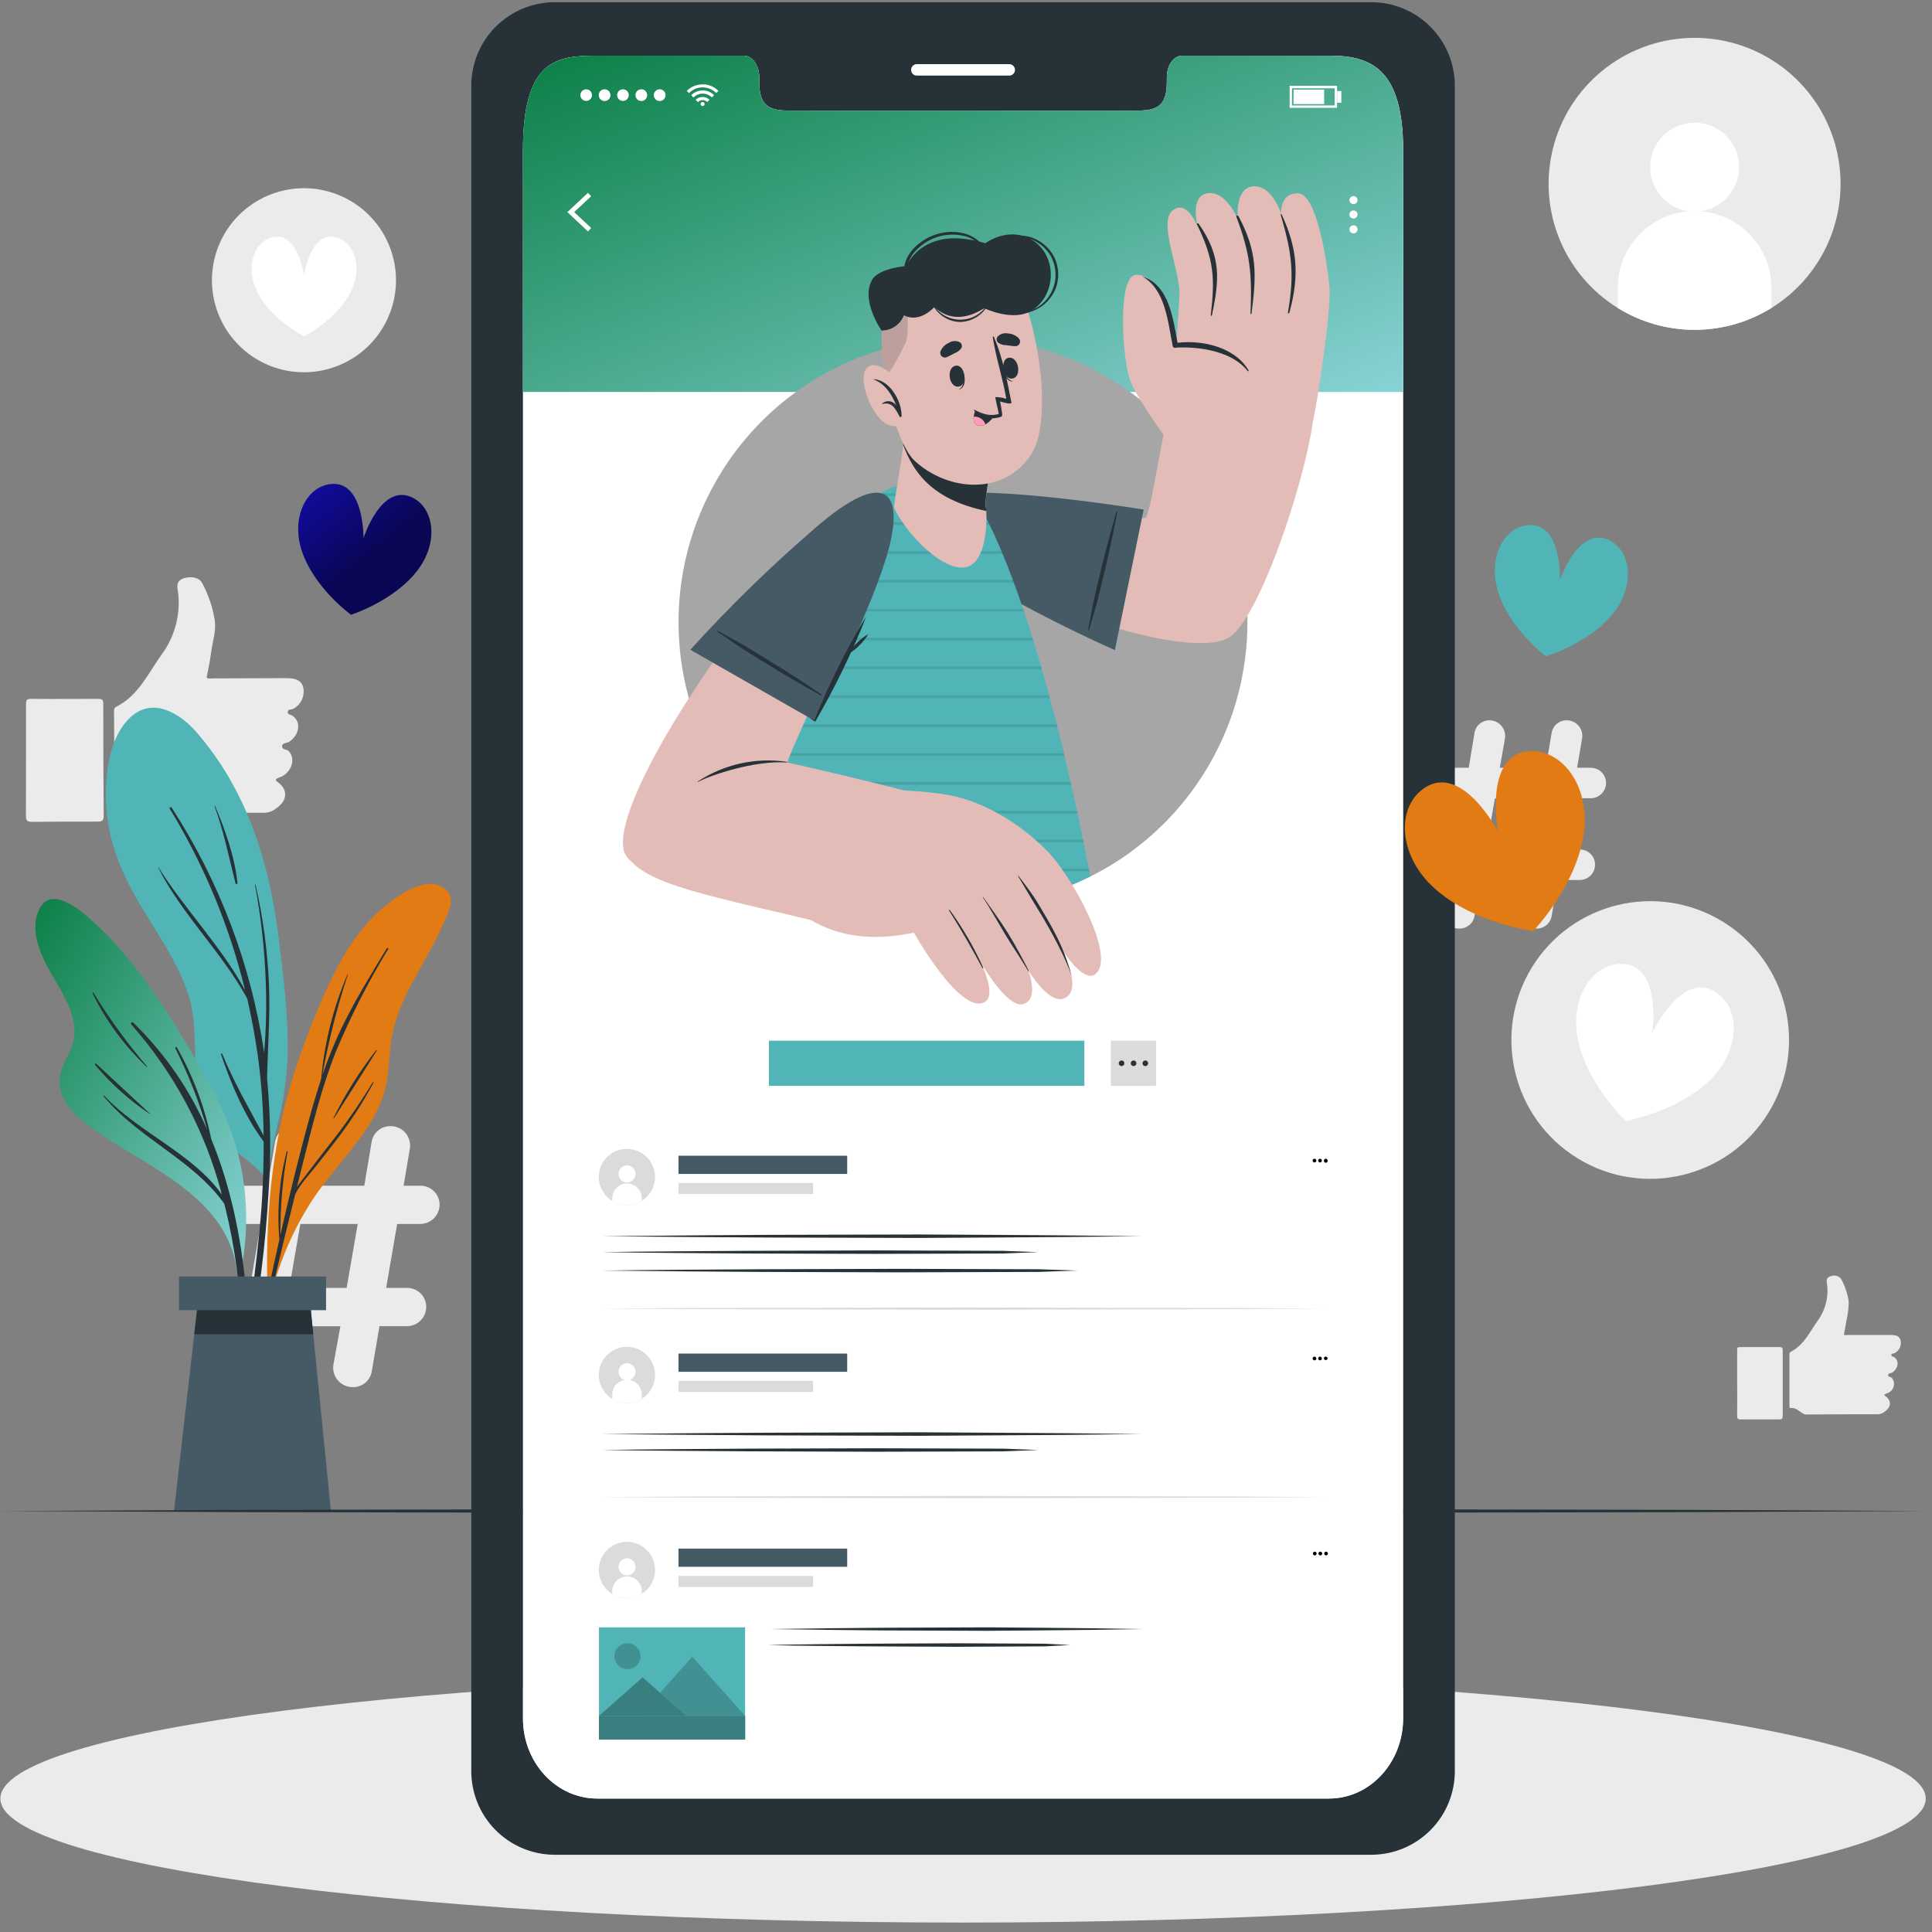 <svg width="193" height="193" viewBox="0 0 193 193" fill="none" xmlns="http://www.w3.org/2000/svg">
    <rect x="0" y="0" width="193" height="193" fill="#808080" stroke="none"/>
    <path d="M161.615 30.769C163.919 32.194 166.575 32.948 169.284 32.948C171.993 32.948 174.649 32.194 176.953 30.769C179.652 29.101 181.733 26.598 182.881 23.64C184.028 20.681 184.18 17.43 183.313 14.378C182.446 11.326 180.607 8.64 178.075 6.727C175.543 4.815 172.457 3.78 169.284 3.78C166.111 3.78 163.025 4.815 160.493 6.727C157.961 8.64 156.122 11.326 155.255 14.378C154.388 17.43 154.54 20.681 155.687 23.64C156.835 26.598 158.916 29.101 161.615 30.769Z" fill="#EBEBEB"/>
    <path d="M164.845 16.695C164.845 17.573 165.105 18.432 165.593 19.163C166.081 19.893 166.775 20.462 167.587 20.799C168.398 21.135 169.291 21.223 170.153 21.051C171.014 20.88 171.806 20.457 172.427 19.836C173.048 19.215 173.471 18.423 173.643 17.562C173.814 16.7 173.726 15.807 173.39 14.995C173.054 14.184 172.484 13.49 171.754 13.002C171.024 12.514 170.165 12.253 169.286 12.253C168.703 12.253 168.125 12.367 167.586 12.59C167.047 12.813 166.557 13.14 166.144 13.553C165.732 13.965 165.404 14.455 165.181 14.995C164.958 15.534 164.844 16.112 164.845 16.695Z" fill="white"/>
    <path d="M161.615 28.939V30.769C163.919 32.194 166.575 32.948 169.284 32.948C171.993 32.948 174.649 32.194 176.953 30.769V28.944C176.978 27.921 176.799 26.903 176.424 25.95C176.05 24.998 175.49 24.13 174.775 23.397C174.06 22.665 173.206 22.083 172.263 21.685C171.32 21.288 170.307 21.083 169.284 21.083C168.261 21.083 167.248 21.288 166.305 21.685C165.362 22.083 164.508 22.665 163.793 23.397C163.078 24.13 162.518 24.998 162.144 25.95C161.77 26.903 161.59 27.921 161.615 28.944V28.939Z" fill="white"/>
    <path d="M38.906 31.393C40.782 26.675 38.479 21.33 33.762 19.454C29.045 17.577 23.7 19.881 21.823 24.598C19.947 29.315 22.25 34.66 26.967 36.537C31.685 38.413 37.03 36.11 38.906 31.393Z" fill="#EBEBEB"/>
    <path d="M35.052 29.136C33.648 31.944 30.371 33.601 30.371 33.601C30.371 33.601 27.067 31.939 25.691 29.136C24.535 26.796 25.265 24.277 27.095 23.725C29.711 22.934 30.371 27.493 30.371 27.493C30.371 27.493 31.041 22.934 33.648 23.725C35.478 24.277 36.208 26.824 35.052 29.136Z" fill="white"/>
    <path d="M176.677 111.137C180.678 104.606 178.626 96.068 172.095 92.068C165.564 88.067 157.026 90.118 153.025 96.649C149.025 103.181 151.076 111.718 157.607 115.719C164.138 119.72 172.676 117.669 176.677 111.137Z" fill="#EBEBEB"/>
    <path d="M171.126 107.58C167.896 111.02 162.401 111.984 162.401 111.984C162.401 111.984 158.353 108.146 157.567 103.498C156.916 99.618 159.074 96.29 161.947 96.286C166.076 96.286 165.06 103.157 165.06 103.157C165.06 103.157 168.013 96.866 171.453 99.15C173.85 100.742 173.812 104.706 171.126 107.58Z" fill="white"/>
    <path fill-rule="evenodd" clip-rule="evenodd" d="M13.531 80.976C12.951 80.616 12.45 80.091 11.659 80.171C11.364 80.199 11.43 79.956 11.425 79.792C11.425 76.89 11.414 73.991 11.392 71.096C11.392 70.88 11.392 70.707 11.631 70.595C13.845 69.467 14.795 67.267 16.147 65.385C16.84 64.45 17.337 63.385 17.61 62.254C17.882 61.123 17.925 59.948 17.734 58.8C17.636 58.145 17.94 57.864 18.53 57.719C19.236 57.555 19.934 57.747 20.187 58.234C20.828 59.416 21.26 60.7 21.464 62.03C21.595 63.13 21.202 64.201 21.071 65.306C20.973 66.106 20.79 66.893 20.641 67.698C20.837 67.838 21.062 67.768 21.268 67.768L28.621 67.744C29.65 67.744 30.161 68.039 30.306 68.723C30.38 69.136 30.32 69.563 30.135 69.94C29.95 70.317 29.649 70.626 29.276 70.82C29.093 70.908 28.761 70.82 28.742 71.114C28.724 71.409 29.061 71.376 29.21 71.493C30.1 72.097 29.941 73.366 28.916 74.082C28.672 74.26 28.19 74.18 28.181 74.55C28.171 74.919 28.649 74.835 28.827 75.018C29.547 75.725 29.196 77.044 28.125 77.583C27.979 77.628 27.836 77.685 27.699 77.751C27.577 77.831 27.455 77.924 27.699 78.093C28.761 78.846 28.742 79.9 27.699 80.672L27.38 80.906C26.994 81.138 26.542 81.238 26.093 81.191L14.565 81.233C14.385 81.263 14.2 81.255 14.022 81.21C13.844 81.166 13.677 81.087 13.531 80.976Z" fill="#EBEBEB"/>
    <path fill-rule="evenodd" clip-rule="evenodd" d="M2.598 75.898C2.598 74.058 2.598 72.214 2.598 70.37C2.598 69.996 2.63 69.813 3.066 69.813C5.317 69.837 7.559 69.813 9.805 69.813C10.273 69.813 10.316 69.958 10.316 70.352C10.316 74.058 10.33 77.767 10.358 81.477C10.358 81.945 10.231 82.081 9.759 82.076C7.578 82.076 5.396 82.076 3.206 82.099C2.663 82.099 2.588 81.921 2.593 81.444C2.598 79.586 2.598 77.742 2.598 75.898Z" fill="#EBEBEB"/>
    <path fill-rule="evenodd" clip-rule="evenodd" d="M179.986 141.124C179.649 140.914 179.354 140.605 178.9 140.656C178.727 140.656 178.764 140.53 178.759 140.436C178.759 138.733 178.759 137.029 178.759 135.325C178.749 135.268 178.757 135.208 178.782 135.155C178.808 135.102 178.849 135.059 178.9 135.03C180.201 134.37 180.772 133.079 181.554 131.974C181.961 131.424 182.254 130.799 182.415 130.134C182.575 129.469 182.601 128.778 182.49 128.103C182.434 127.719 182.611 127.551 182.958 127.471C183.131 127.41 183.319 127.406 183.494 127.46C183.67 127.514 183.823 127.623 183.931 127.771C184.307 128.467 184.561 129.222 184.68 130.004C184.678 130.648 184.601 131.291 184.451 131.918C184.39 132.386 184.282 132.854 184.198 133.322C184.31 133.402 184.446 133.359 184.568 133.359H188.883C189.492 133.359 189.787 133.528 189.871 133.93C189.919 134.178 189.884 134.435 189.772 134.661C189.659 134.887 189.475 135.069 189.248 135.18C189.141 135.236 188.949 135.18 188.935 135.353C188.921 135.526 189.122 135.508 189.225 135.578C189.744 135.934 189.651 136.668 189.052 137.099C188.907 137.202 188.626 137.155 188.616 137.366C188.607 137.576 188.879 137.534 188.996 137.651C189.089 137.771 189.154 137.911 189.184 138.059C189.214 138.208 189.208 138.362 189.168 138.508C189.128 138.655 189.055 138.79 188.953 138.903C188.852 139.016 188.725 139.103 188.584 139.158C188.498 139.186 188.413 139.219 188.331 139.257C188.261 139.308 188.191 139.36 188.331 139.458C188.953 139.903 188.944 140.52 188.331 140.974L188.144 141.11C187.918 141.249 187.653 141.308 187.39 141.279C185.131 141.279 182.874 141.286 180.618 141.302C180.506 141.319 180.392 141.312 180.283 141.281C180.174 141.25 180.073 141.197 179.986 141.124Z" fill="#EBEBEB"/>
    <path fill-rule="evenodd" clip-rule="evenodd" d="M173.536 138.143C173.536 137.062 173.536 135.976 173.536 134.895C173.536 134.675 173.536 134.567 173.826 134.572C175.146 134.572 176.466 134.572 177.786 134.572C178.043 134.572 178.086 134.656 178.086 134.885C178.086 137.069 178.086 139.254 178.086 141.438C178.086 141.719 178.011 141.794 177.735 141.794C176.452 141.794 175.174 141.794 173.892 141.794C173.574 141.794 173.531 141.686 173.531 141.41C173.555 140.31 173.541 139.224 173.536 138.143Z" fill="#EBEBEB"/>
    <path d="M24.305 132.48H22.616C22.363 132.485 22.112 132.439 21.878 132.344C21.644 132.25 21.431 132.109 21.252 131.93C21.074 131.751 20.934 131.538 20.84 131.303C20.746 131.069 20.7 130.818 20.706 130.565C20.709 130.06 20.911 129.575 21.268 129.218C21.626 128.86 22.11 128.658 22.616 128.656H24.956L26.056 122.267H23.936C23.429 122.267 22.944 122.066 22.585 121.708C22.227 121.349 22.026 120.864 22.026 120.357C22.026 119.851 22.227 119.365 22.585 119.007C22.944 118.649 23.429 118.448 23.936 118.448H26.744L27.474 114.076C27.546 113.626 27.779 113.217 28.131 112.927C28.482 112.636 28.928 112.484 29.384 112.499C29.662 112.503 29.937 112.567 30.189 112.686C30.441 112.805 30.665 112.976 30.845 113.188C31.026 113.4 31.16 113.648 31.237 113.916C31.314 114.184 31.333 114.465 31.293 114.741L30.638 118.448H36.39L37.125 114.076C37.197 113.619 37.436 113.205 37.796 112.914C38.155 112.622 38.61 112.475 39.072 112.499C39.349 112.505 39.621 112.57 39.87 112.69C40.12 112.81 40.341 112.982 40.518 113.194C40.695 113.406 40.825 113.654 40.899 113.921C40.972 114.188 40.988 114.467 40.944 114.741L40.317 118.448H42.016C42.521 118.451 43.003 118.654 43.359 119.012C43.715 119.369 43.915 119.853 43.916 120.357C43.909 120.86 43.707 121.34 43.352 121.696C42.998 122.053 42.519 122.257 42.016 122.267H39.676L38.576 128.656H40.663C40.915 128.653 41.165 128.701 41.398 128.796C41.631 128.891 41.843 129.031 42.021 129.209C42.199 129.387 42.34 129.598 42.436 129.831C42.531 130.064 42.58 130.314 42.578 130.565C42.575 131.072 42.373 131.558 42.014 131.916C41.656 132.275 41.17 132.477 40.663 132.48H37.911L37.139 136.991C37.068 137.442 36.834 137.851 36.482 138.141C36.131 138.431 35.685 138.584 35.23 138.569C34.95 138.57 34.674 138.51 34.42 138.395C34.165 138.279 33.939 138.11 33.756 137.899C33.573 137.688 33.437 137.44 33.359 137.172C33.281 136.904 33.261 136.622 33.301 136.346L34.003 132.489H28.232L27.465 137.001C27.381 137.449 27.141 137.853 26.787 138.141C26.433 138.428 25.988 138.58 25.532 138.569C25.253 138.574 24.977 138.516 24.724 138.401C24.47 138.286 24.246 138.116 24.066 137.903C23.887 137.69 23.757 137.44 23.687 137.17C23.617 136.901 23.607 136.619 23.66 136.346L24.305 132.48ZM34.63 128.656L35.735 122.267H30.002L28.897 128.656H34.63Z" fill="#EBEBEB"/>
    <path d="M144.789 87.884H143.441C143.241 87.886 143.042 87.847 142.856 87.771C142.671 87.694 142.503 87.582 142.361 87.44C142.219 87.298 142.107 87.129 142.032 86.944C141.956 86.758 141.918 86.559 141.92 86.359C141.922 85.956 142.083 85.57 142.368 85.286C142.653 85.001 143.038 84.84 143.441 84.838H145.313L146.193 79.745H144.489C144.1 79.724 143.734 79.554 143.466 79.27C143.197 78.987 143.048 78.612 143.048 78.222C143.048 77.832 143.197 77.456 143.466 77.173C143.734 76.89 144.1 76.72 144.489 76.698H146.722L147.298 73.216C147.356 72.856 147.542 72.53 147.823 72.299C148.104 72.067 148.46 71.945 148.823 71.957C149.046 71.961 149.264 72.012 149.465 72.106C149.666 72.201 149.844 72.338 149.988 72.507C150.132 72.676 150.238 72.874 150.3 73.088C150.361 73.301 150.377 73.525 150.345 73.745L149.825 76.698H154.417L155.002 73.216C155.061 72.853 155.251 72.524 155.537 72.292C155.822 72.06 156.183 71.941 156.551 71.957C156.771 71.962 156.988 72.015 157.187 72.111C157.386 72.206 157.562 72.343 157.704 72.513C157.845 72.682 157.949 72.879 158.009 73.091C158.068 73.304 158.082 73.527 158.049 73.745L157.548 76.698H158.924C159.327 76.701 159.713 76.862 159.997 77.148C160.281 77.434 160.44 77.821 160.44 78.224C160.434 78.625 160.273 79.007 159.99 79.291C159.707 79.575 159.325 79.738 158.924 79.745H157.052L156.148 84.861H157.815C158.015 84.859 158.214 84.897 158.4 84.973C158.585 85.049 158.754 85.16 158.896 85.302C159.038 85.444 159.15 85.612 159.227 85.797C159.303 85.983 159.342 86.181 159.34 86.382C159.339 86.786 159.178 87.174 158.892 87.46C158.606 87.745 158.219 87.907 157.815 87.908H155.619L155.006 91.502C154.946 91.861 154.758 92.185 154.478 92.416C154.198 92.647 153.844 92.77 153.481 92.761C153.258 92.761 153.039 92.712 152.837 92.619C152.636 92.525 152.457 92.39 152.312 92.221C152.168 92.052 152.062 91.854 152.001 91.64C151.94 91.427 151.926 91.202 151.959 90.983L152.516 87.908H147.92L147.302 91.502C147.239 91.863 147.049 92.189 146.765 92.42C146.481 92.651 146.124 92.772 145.758 92.761C145.535 92.765 145.315 92.718 145.113 92.626C144.911 92.533 144.732 92.397 144.589 92.227C144.446 92.056 144.343 91.856 144.287 91.641C144.23 91.426 144.223 91.201 144.265 90.983L144.789 87.884ZM153.017 84.861L153.897 79.769H149.329L148.449 84.861H153.017Z" fill="#EBEBEB"/>
    <path d="M96.206 192.057C149.319 192.057 192.375 186.51 192.375 179.668C192.375 172.825 149.319 167.278 96.206 167.278C43.094 167.278 0.037 172.825 0.037 179.668C0.037 186.51 43.094 192.057 96.206 192.057Z" fill="#EBEBEB"/>
    <path d="M27.806 112.054C27.295 113.917 26.958 115.824 26.8 117.75C26.852 117.844 26.838 118.218 26.8 118.101C26.8 118.415 26.332 118.359 26.332 118.05C26.332 117.848 26.332 117.647 26.332 117.451C25.218 116.07 23.603 115.195 22.298 113.992C21.244 113.05 20.478 111.83 20.088 110.472C19.003 106.728 20.018 102.782 18.717 99.056C17.594 95.846 15.576 93.052 13.873 90.164C12.071 87.084 10.742 83.85 10.597 80.246C10.489 77.489 10.821 73.81 12.937 71.742C15.165 69.546 17.926 71.194 19.63 73.146C24.577 78.823 26.866 85.993 27.792 93.332C28.303 97.39 28.831 101.476 28.729 105.572C28.637 107.758 28.328 109.929 27.806 112.054Z" fill="#51B5B7"/>
    <path d="M26.819 119.239C27.09 115.408 27.044 111.562 26.683 107.739C26.687 107.725 26.687 107.71 26.683 107.697C26.749 104.589 26.992 101.49 26.87 98.378C26.729 95.013 26.281 91.668 25.532 88.385C25.532 88.348 25.462 88.357 25.471 88.385C26.076 91.611 26.438 94.878 26.552 98.158C26.618 99.918 26.604 101.674 26.51 103.428C26.482 103.999 26.426 104.575 26.388 105.15C25.095 96.422 21.941 88.074 17.14 80.672C17.074 80.573 16.896 80.672 16.957 80.784C20.388 86.41 22.928 92.533 24.488 98.935C22.101 94.531 18.511 90.908 15.843 86.672C15.843 86.649 15.787 86.672 15.801 86.672C18.193 91.39 22.152 95.097 24.694 99.749C25.134 101.646 25.488 103.556 25.756 105.478C26.114 108.116 26.306 110.773 26.332 113.435C24.881 110.73 23.379 108.137 22.195 105.272C22.162 105.197 22.054 105.272 22.078 105.324C23.089 108.3 24.441 111.506 26.341 114.043C26.341 115.915 26.288 117.799 26.182 119.693C25.887 124.71 25.031 129.667 24.633 134.67C24.634 134.698 24.645 134.724 24.664 134.745C24.683 134.765 24.708 134.778 24.736 134.782C24.763 134.785 24.791 134.778 24.814 134.763C24.838 134.748 24.855 134.725 24.862 134.698C25.864 129.595 26.518 124.43 26.819 119.239Z" fill="#263238"/>
    <path d="M21.488 80.517C21.488 80.48 21.418 80.517 21.432 80.541C22.368 83.078 22.869 85.647 23.529 88.249C23.536 88.272 23.551 88.291 23.571 88.303C23.591 88.316 23.615 88.32 23.639 88.317C23.662 88.312 23.683 88.3 23.698 88.282C23.713 88.263 23.721 88.24 23.721 88.217C23.449 85.582 22.508 82.947 21.488 80.517Z" fill="#263238"/>
    <path d="M44.778 91.147C44.165 92.634 43.46 94.081 42.667 95.481C41.015 98.481 39.292 101.228 38.983 104.72C38.843 106.278 38.791 107.846 38.319 109.349C37.883 110.64 37.262 111.86 36.475 112.971C34.682 115.578 32.445 117.825 30.788 120.53C29.062 123.351 27.788 126.424 27.011 129.638C26.969 129.816 26.692 129.769 26.735 129.592C26.735 129.592 26.735 129.568 26.735 129.554C26.735 129.54 26.735 129.554 26.735 129.517C26.473 122.028 27.072 114.483 29.356 107.308C30.363 104.153 31.575 101.067 32.983 98.069C34.209 95.471 35.73 92.967 37.879 91.025C39.283 89.77 42.297 87.393 44.282 88.652C45.222 89.256 45.152 90.21 44.778 91.147Z" fill="#E27B14"/>
    <path d="M37.233 108.122C35.913 110.295 34.459 112.384 32.88 114.375C32.155 115.312 31.42 116.248 30.699 117.207C30.357 117.675 29.974 118.101 29.66 118.583C29.857 117.797 30.048 117.006 30.25 116.22C31.214 112.438 32.122 108.623 33.582 104.987C35.059 101.465 36.797 98.059 38.782 94.797C38.834 94.708 38.693 94.647 38.642 94.732C37.06 97.334 35.454 99.932 34.125 102.688C33.389 104.219 32.748 105.793 32.206 107.402C32.815 103.987 33.669 100.621 34.761 97.329C34.761 97.323 34.759 97.317 34.755 97.313C34.75 97.308 34.744 97.306 34.738 97.306C34.732 97.306 34.726 97.308 34.722 97.313C34.717 97.317 34.715 97.323 34.715 97.329C33.296 100.649 32.408 104.171 32.084 107.767C31.772 108.737 31.471 109.718 31.181 110.711C30.002 114.923 28.967 119.135 28.008 123.381C27.99 120.589 28.231 117.801 28.729 115.054C28.729 114.989 28.649 114.975 28.63 115.054C27.9 117.918 27.657 120.885 27.909 123.83C27.544 125.449 27.19 127.067 26.847 128.684C26.112 132.133 25.209 135.648 24.778 139.154C24.779 139.17 24.785 139.186 24.795 139.198C24.806 139.21 24.82 139.218 24.837 139.221C24.852 139.224 24.869 139.221 24.883 139.213C24.897 139.205 24.908 139.192 24.914 139.177C25.429 137.305 25.738 135.33 26.159 133.415C26.58 131.501 27.015 129.582 27.46 127.668C28.111 124.883 28.794 122.103 29.487 119.327C29.955 118.312 30.849 117.408 31.518 116.552C32.258 115.616 32.992 114.68 33.709 113.744C35.057 111.983 36.262 110.118 37.312 108.165C37.34 108.108 37.275 108.08 37.233 108.122Z" fill="#263238"/>
    <path d="M37.57 104.921C35.922 107.024 34.495 109.29 33.311 111.684C33.311 111.717 33.343 111.75 33.362 111.717C34.799 109.47 36.208 107.21 37.635 104.963C37.663 104.921 37.598 104.884 37.57 104.921Z" fill="#263238"/>
    <path d="M5.696 98.247C6.665 99.918 7.774 101.926 7.358 103.929C7.091 105.202 6.164 106.232 5.996 107.528C5.621 110.388 8.472 112.279 10.531 113.613C15.68 116.983 22.724 119.992 23.66 126.882C23.697 127.125 24.128 127.064 24.085 126.825C24.088 126.81 24.088 126.794 24.085 126.779C24.085 126.779 24.114 126.779 24.114 126.737C24.784 123.259 24.748 119.682 24.006 116.22C23.238 112.672 21.689 109.48 19.859 106.363C16.765 101.083 13.489 95.677 8.809 91.633C7.517 90.515 4.863 88.502 3.833 91.029C2.832 93.496 4.507 96.211 5.696 98.247Z" fill="url(#paint0_linear_211_841)"/>
    <path d="M10.4 109.438C13.812 113.131 19.232 115.199 22.166 119.332C20.527 113.041 17.429 107.223 13.124 102.352C13.012 102.221 13.19 102.043 13.311 102.16C16.45 105.209 18.96 108.844 20.701 112.859C19.889 110.057 18.823 107.334 17.519 104.725C17.472 104.626 17.613 104.537 17.669 104.636C19.286 107.485 20.444 110.571 21.099 113.781C24.965 123.142 25.312 134.122 24.511 143.984C24.511 144.124 24.287 144.129 24.291 143.984C24.511 136.21 24.385 128.3 22.522 120.708C22.485 120.549 22.443 120.395 22.401 120.24C19.209 115.789 13.812 113.725 10.344 109.503C10.311 109.456 10.363 109.396 10.4 109.438Z" fill="#263238"/>
    <path d="M9.618 106.269C11.406 107.912 13.166 109.587 14.959 111.23C14.959 111.23 14.959 111.277 14.935 111.263C12.907 109.9 11.079 108.26 9.506 106.391C9.49 106.376 9.48 106.355 9.479 106.333C9.479 106.311 9.486 106.29 9.501 106.274C9.516 106.258 9.537 106.248 9.559 106.247C9.581 106.246 9.602 106.254 9.618 106.269Z" fill="#263238"/>
    <path d="M9.328 99.155C10.911 101.751 12.701 104.215 14.682 106.522C14.711 106.55 14.682 106.592 14.636 106.564C12.415 104.451 10.586 101.962 9.234 99.211C9.231 99.199 9.231 99.186 9.236 99.174C9.24 99.162 9.248 99.153 9.259 99.146C9.27 99.14 9.283 99.137 9.295 99.138C9.308 99.14 9.319 99.146 9.328 99.155Z" fill="#263238"/>
    <path d="M17.383 150.944H33.058L30.947 129.854H19.798L17.383 150.944Z" fill="#455A64"/>
    <path d="M19.405 133.285H31.293L30.947 129.854H19.798L19.405 133.285Z" fill="#263238"/>
    <path d="M17.879 130.883H32.571V127.518H17.879V130.883Z" fill="#455A64"/>
    <path d="M0 150.944L24.053 150.831L48.105 150.789L96.206 150.71L144.307 150.789L168.36 150.827L192.412 150.944L168.36 151.061L144.307 151.098L96.206 151.178L48.105 151.098L24.053 151.056L0 150.944Z" fill="#263238"/>
    <path d="M137.057 0.22H55.346C54.25 0.23 53.167 0.457 52.158 0.886C51.15 1.315 50.236 1.938 49.468 2.72C48.701 3.503 48.095 4.429 47.685 5.445C47.275 6.462 47.07 7.549 47.08 8.645V176.859C47.06 179.072 47.92 181.203 49.47 182.782C51.02 184.362 53.133 185.262 55.346 185.284H137.057C139.271 185.263 141.386 184.364 142.938 182.784C144.49 181.205 145.351 179.073 145.332 176.859V8.64C145.351 6.426 144.489 4.296 142.938 2.717C141.386 1.138 139.271 0.24 137.057 0.22ZM140.165 171.659C140.165 176.087 136.851 179.668 132.76 179.668H59.657C55.557 179.668 52.243 176.087 52.243 171.659V15.015C52.243 5.996 55.557 5.556 59.657 5.556H74.297C75.149 5.556 75.846 6.525 75.846 7.723V8.242C75.846 11.05 77.382 11.05 79.272 11.05H113.135C115.04 11.05 116.561 11.05 116.561 8.242V7.723C116.561 6.525 117.249 5.556 118.115 5.556H132.76C136.851 5.556 140.165 6.759 140.165 15.015V171.659Z" fill="#263238"/>
    <path d="M100.821 7.55H91.587C91.511 7.55 91.437 7.536 91.367 7.507C91.298 7.479 91.235 7.437 91.181 7.384C91.128 7.33 91.086 7.267 91.058 7.198C91.029 7.128 91.015 7.054 91.016 6.978C91.016 6.827 91.076 6.682 91.183 6.575C91.29 6.468 91.435 6.407 91.587 6.407H100.821C100.973 6.407 101.118 6.468 101.225 6.575C101.332 6.682 101.392 6.827 101.392 6.978C101.393 7.054 101.378 7.128 101.35 7.198C101.321 7.267 101.279 7.33 101.226 7.384C101.173 7.437 101.11 7.479 101.04 7.507C100.971 7.536 100.896 7.55 100.821 7.55Z" fill="white"/>
    <path d="M140.169 15.015V171.659C140.169 176.087 136.851 179.668 132.76 179.668H59.657C55.557 179.668 52.243 176.087 52.243 171.659V15.015C52.243 5.996 55.557 5.556 59.657 5.556H74.297C75.149 5.556 75.846 6.525 75.846 7.723V8.242C75.846 11.05 77.382 11.05 79.272 11.05H113.135C115.04 11.05 116.566 11.05 116.566 8.242V7.723C116.566 6.525 117.249 5.556 118.115 5.556H132.76C136.851 5.556 140.169 6.759 140.169 15.015Z" fill="white"/>
    <path d="M140.165 15.015V39.157H52.238V15.015C52.238 5.996 55.557 5.556 59.657 5.556H74.302C75.154 5.556 75.846 6.525 75.846 7.723V8.242C75.846 11.05 77.386 11.05 79.272 11.05H113.135C115.04 11.05 116.566 11.05 116.566 8.242V7.723C116.566 6.525 117.254 5.556 118.12 5.556H132.76C136.851 5.556 140.165 6.759 140.165 15.015Z" fill="url(#paint1_linear_211_841)"/>
    <path d="M71.774 9.075L71.629 9.216C71.605 9.245 71.579 9.271 71.55 9.295C71.188 8.934 70.699 8.73 70.188 8.729C69.933 8.728 69.681 8.777 69.446 8.875C69.212 8.974 68.999 9.118 68.821 9.3C68.799 9.271 68.773 9.245 68.746 9.22L68.606 9.08C68.662 9.024 68.723 8.972 68.784 8.921C68.91 8.816 69.048 8.727 69.195 8.654C69.368 8.568 69.553 8.506 69.743 8.472C69.837 8.472 69.926 8.448 70.019 8.434H70.258H70.445C70.618 8.454 70.788 8.494 70.951 8.556C71.067 8.599 71.18 8.652 71.288 8.715C71.404 8.78 71.514 8.857 71.615 8.944L71.765 9.075H71.774Z" fill="white"/>
    <path d="M69.27 9.74L69.06 9.506C69.209 9.356 69.386 9.237 69.581 9.156C69.776 9.075 69.986 9.034 70.197 9.034C70.408 9.034 70.618 9.075 70.813 9.156C71.008 9.237 71.185 9.356 71.334 9.506L71.11 9.731C70.987 9.607 70.841 9.51 70.681 9.445C70.52 9.38 70.347 9.348 70.174 9.351C69.833 9.358 69.509 9.497 69.27 9.74Z" fill="white"/>
    <path d="M70.88 9.974L70.656 10.194C70.531 10.071 70.363 10.002 70.188 10.002C70.1 10.002 70.014 10.019 69.933 10.052C69.853 10.086 69.78 10.136 69.72 10.199L69.495 9.974C69.586 9.883 69.694 9.81 69.813 9.761C69.931 9.712 70.059 9.686 70.188 9.686C70.316 9.686 70.444 9.712 70.563 9.761C70.681 9.81 70.79 9.883 70.88 9.974Z" fill="white"/>
    <path d="M70.389 10.39C70.389 10.444 70.368 10.495 70.33 10.533C70.292 10.57 70.241 10.592 70.188 10.592C70.134 10.592 70.083 10.57 70.045 10.533C70.008 10.495 69.986 10.444 69.986 10.39C69.986 10.337 70.008 10.286 70.045 10.248C70.083 10.21 70.134 10.189 70.188 10.189C70.241 10.189 70.292 10.21 70.33 10.248C70.368 10.286 70.389 10.337 70.389 10.39Z" fill="white"/>
    <path d="M58.557 10.082C58.877 10.082 59.137 9.822 59.137 9.501C59.137 9.181 58.877 8.921 58.557 8.921C58.236 8.921 57.977 9.181 57.977 9.501C57.977 9.822 58.236 10.082 58.557 10.082Z" fill="white"/>
    <path d="M59.811 9.506C59.811 9.39 59.846 9.277 59.91 9.18C59.975 9.084 60.066 9.009 60.173 8.965C60.281 8.921 60.398 8.91 60.512 8.932C60.626 8.955 60.73 9.012 60.812 9.094C60.893 9.176 60.949 9.281 60.971 9.395C60.993 9.508 60.98 9.626 60.935 9.733C60.89 9.84 60.815 9.931 60.718 9.995C60.621 10.058 60.508 10.092 60.392 10.091C60.237 10.09 60.09 10.028 59.981 9.918C59.872 9.808 59.811 9.66 59.811 9.506Z" fill="white"/>
    <path d="M62.231 10.082C62.551 10.082 62.811 9.822 62.811 9.501C62.811 9.181 62.551 8.921 62.231 8.921C61.91 8.921 61.651 9.181 61.651 9.501C61.651 9.822 61.91 10.082 62.231 10.082Z" fill="white"/>
    <path d="M63.481 9.506C63.481 9.39 63.515 9.277 63.579 9.181C63.644 9.085 63.735 9.01 63.842 8.965C63.949 8.921 64.066 8.91 64.18 8.932C64.293 8.955 64.398 9.01 64.48 9.092C64.561 9.174 64.617 9.278 64.64 9.392C64.662 9.505 64.651 9.623 64.606 9.73C64.562 9.837 64.487 9.928 64.391 9.992C64.295 10.057 64.181 10.091 64.066 10.091C63.911 10.091 63.762 10.029 63.652 9.92C63.542 9.81 63.481 9.661 63.481 9.506Z" fill="white"/>
    <path d="M65.315 9.506C65.315 9.39 65.35 9.277 65.414 9.181C65.478 9.085 65.57 9.01 65.677 8.965C65.784 8.921 65.901 8.91 66.015 8.932C66.128 8.955 66.232 9.01 66.314 9.092C66.396 9.174 66.452 9.278 66.474 9.392C66.497 9.505 66.485 9.623 66.441 9.73C66.397 9.837 66.322 9.928 66.225 9.992C66.129 10.057 66.016 10.091 65.9 10.091C65.745 10.091 65.597 10.029 65.487 9.92C65.377 9.81 65.315 9.661 65.315 9.506Z" fill="white"/>
    <path d="M133.565 10.77H128.829V8.57H133.565V10.77ZM129.063 10.536H133.331V8.818H129.063V10.536Z" fill="white"/>
    <path d="M132.278 8.949H129.222V10.4H132.278V8.949Z" fill="white"/>
    <path d="M133.996 9.089H133.575V10.264H133.996V9.089Z" fill="white"/>
    <path d="M108.324 103.962H76.811V108.474H108.324V103.962Z" fill="#51B5B7"/>
    <path d="M115.485 103.962H110.973V108.474H115.485V103.962Z" fill="#DBDBDB"/>
    <path d="M112.321 106.218C112.321 106.273 112.304 106.327 112.274 106.374C112.243 106.42 112.199 106.456 112.148 106.477C112.096 106.498 112.04 106.504 111.985 106.493C111.931 106.482 111.881 106.455 111.842 106.416C111.802 106.377 111.776 106.327 111.765 106.272C111.754 106.218 111.759 106.161 111.781 106.11C111.802 106.059 111.838 106.015 111.884 105.984C111.93 105.953 111.985 105.937 112.04 105.937C112.077 105.937 112.113 105.944 112.148 105.958C112.182 105.972 112.213 105.993 112.239 106.019C112.265 106.045 112.285 106.076 112.3 106.11C112.314 106.144 112.321 106.181 112.321 106.218Z" fill="#263238"/>
    <path d="M113.524 106.218C113.524 106.273 113.507 106.327 113.476 106.374C113.446 106.42 113.402 106.456 113.35 106.477C113.299 106.498 113.243 106.504 113.188 106.493C113.134 106.482 113.084 106.455 113.044 106.416C113.005 106.377 112.978 106.327 112.968 106.272C112.957 106.218 112.962 106.161 112.984 106.11C113.005 106.059 113.041 106.015 113.087 105.984C113.133 105.953 113.187 105.937 113.243 105.937C113.28 105.937 113.316 105.944 113.35 105.958C113.385 105.972 113.415 105.993 113.442 106.019C113.468 106.045 113.488 106.076 113.502 106.11C113.517 106.144 113.524 106.181 113.524 106.218Z" fill="#263238"/>
    <path d="M114.694 106.218C114.694 106.273 114.677 106.327 114.647 106.374C114.616 106.42 114.572 106.456 114.521 106.477C114.469 106.498 114.413 106.504 114.358 106.493C114.304 106.482 114.254 106.455 114.215 106.416C114.175 106.377 114.148 106.327 114.138 106.272C114.127 106.218 114.132 106.161 114.154 106.11C114.175 106.059 114.211 106.015 114.257 105.984C114.303 105.953 114.358 105.937 114.413 105.937C114.45 105.937 114.486 105.944 114.521 105.958C114.555 105.972 114.586 105.993 114.612 106.019C114.638 106.045 114.658 106.076 114.673 106.11C114.687 106.144 114.694 106.181 114.694 106.218Z" fill="#263238"/>
    <path d="M58.735 23.117L56.68 21.188L58.735 19.265L59.058 19.602L57.359 21.188L59.058 22.78L58.735 23.117Z" fill="white"/>
    <path d="M135.208 20.393C135.43 20.393 135.611 20.212 135.611 19.99C135.611 19.768 135.43 19.588 135.208 19.588C134.986 19.588 134.806 19.768 134.806 19.99C134.806 20.212 134.986 20.393 135.208 20.393Z" fill="white"/>
    <path d="M135.208 21.83C135.43 21.83 135.611 21.649 135.611 21.427C135.611 21.205 135.43 21.024 135.208 21.024C134.986 21.024 134.806 21.205 134.806 21.427C134.806 21.649 134.986 21.83 135.208 21.83Z" fill="white"/>
    <path d="M135.615 22.869C135.622 22.925 135.616 22.983 135.598 23.037C135.58 23.092 135.552 23.142 135.513 23.184C135.475 23.227 135.429 23.261 135.376 23.284C135.324 23.307 135.268 23.319 135.211 23.319C135.153 23.319 135.097 23.307 135.045 23.284C134.992 23.261 134.946 23.227 134.908 23.184C134.869 23.142 134.841 23.092 134.823 23.037C134.805 22.983 134.8 22.925 134.806 22.869C134.816 22.769 134.864 22.676 134.938 22.609C135.013 22.542 135.11 22.505 135.211 22.505C135.311 22.505 135.408 22.542 135.483 22.609C135.557 22.676 135.605 22.769 135.615 22.869Z" fill="white"/>
    <path d="M64.108 119.964C63.603 120.277 63.013 120.422 62.421 120.379C61.829 120.335 61.266 120.105 60.812 119.721C60.359 119.338 60.039 118.82 59.899 118.243C59.758 117.667 59.804 117.06 60.029 116.511C60.255 115.962 60.649 115.498 61.154 115.187C61.66 114.875 62.251 114.732 62.843 114.778C63.435 114.824 63.997 115.056 64.449 115.441C64.901 115.826 65.219 116.344 65.358 116.922C65.496 117.496 65.449 118.099 65.225 118.645C65 119.191 64.61 119.653 64.108 119.964Z" fill="#DBDBDB"/>
    <path d="M63.49 117.273C63.49 117.441 63.44 117.606 63.346 117.746C63.253 117.886 63.12 117.995 62.964 118.06C62.809 118.124 62.637 118.141 62.472 118.108C62.307 118.075 62.155 117.994 62.036 117.875C61.917 117.756 61.836 117.604 61.803 117.439C61.77 117.274 61.787 117.102 61.851 116.947C61.916 116.791 62.025 116.658 62.165 116.564C62.305 116.471 62.47 116.421 62.638 116.421C62.864 116.421 63.081 116.511 63.241 116.67C63.4 116.83 63.49 117.047 63.49 117.273Z" fill="white"/>
    <path d="M64.108 119.622V119.964C63.665 120.236 63.156 120.381 62.636 120.381C62.116 120.381 61.606 120.236 61.164 119.964V119.613C61.185 119.237 61.349 118.883 61.623 118.625C61.897 118.366 62.259 118.222 62.636 118.222C63.013 118.222 63.375 118.366 63.649 118.625C63.922 118.883 64.087 119.237 64.108 119.613V119.622Z" fill="white"/>
    <path d="M131.309 115.752C131.359 115.753 131.406 115.773 131.441 115.808C131.475 115.843 131.495 115.89 131.497 115.939C131.497 115.988 131.477 116.036 131.442 116.071C131.407 116.106 131.359 116.126 131.309 116.126C131.285 116.126 131.261 116.121 131.238 116.112C131.216 116.102 131.196 116.088 131.179 116.071C131.162 116.053 131.148 116.033 131.139 116.01C131.131 115.987 131.126 115.963 131.127 115.939C131.127 115.89 131.146 115.843 131.18 115.808C131.214 115.773 131.261 115.753 131.309 115.752Z" fill="black"/>
    <path d="M131.866 115.752C131.916 115.753 131.963 115.773 131.997 115.808C132.032 115.843 132.052 115.89 132.054 115.939C132.054 115.988 132.034 116.036 131.999 116.071C131.964 116.106 131.916 116.126 131.866 116.126C131.842 116.126 131.818 116.121 131.795 116.112C131.773 116.102 131.753 116.088 131.736 116.071C131.719 116.053 131.705 116.033 131.696 116.01C131.687 115.987 131.683 115.963 131.684 115.939C131.684 115.89 131.703 115.843 131.737 115.808C131.771 115.773 131.818 115.753 131.866 115.752Z" fill="black"/>
    <path d="M132.437 115.752C132.487 115.753 132.534 115.773 132.568 115.808C132.603 115.843 132.623 115.89 132.625 115.939C132.629 115.966 132.627 115.993 132.62 116.019C132.613 116.045 132.6 116.069 132.582 116.09C132.565 116.11 132.543 116.127 132.518 116.138C132.494 116.15 132.467 116.156 132.44 116.156C132.413 116.156 132.386 116.15 132.361 116.138C132.337 116.127 132.315 116.11 132.297 116.09C132.28 116.069 132.267 116.045 132.259 116.019C132.252 115.993 132.251 115.966 132.255 115.939C132.256 115.89 132.275 115.844 132.309 115.809C132.343 115.775 132.389 115.754 132.437 115.752Z" fill="black"/>
    <path d="M60.172 123.493L69.261 123.409L76.778 123.357L91.811 123.32L98.972 123.357L106.484 123.409L114.001 123.493L106.484 123.577L98.972 123.624L91.811 123.666L76.778 123.624L69.261 123.577L60.172 123.493Z" fill="#263238"/>
    <path d="M60.167 125.084C64.407 125.014 70.464 124.981 74.728 124.953L87.454 124.911L100.185 124.953L103.751 125.084L100.185 125.22L87.454 125.258L74.728 125.22C70.487 125.192 64.412 125.159 60.167 125.084Z" fill="#263238"/>
    <path d="M60.167 126.924C64.791 126.854 71.4 126.821 76.034 126.793L89.906 126.751L103.774 126.793L107.664 126.924L103.774 127.06L89.906 127.102L76.034 127.06C71.4 127.031 64.796 126.985 60.167 126.924Z" fill="#263238"/>
    <path d="M84.632 115.452H67.777V117.273H84.632V115.452Z" fill="#455A64"/>
    <path d="M81.224 118.181H67.777V119.281H81.224V118.181Z" fill="#DBDBDB"/>
    <path d="M59.835 130.729L68.919 130.668L77.999 130.649L96.159 130.612L114.319 130.649L123.404 130.668L132.484 130.729L123.404 130.785L114.319 130.804L96.159 130.846L77.999 130.804L68.919 130.785L59.835 130.729Z" fill="#DBDBDB"/>
    <path d="M64.108 139.739C63.603 140.052 63.013 140.196 62.421 140.153C61.829 140.109 61.267 139.879 60.813 139.495C60.361 139.112 60.041 138.595 59.9 138.018C59.759 137.442 59.805 136.836 60.03 136.286C60.255 135.737 60.648 135.274 61.153 134.962C61.658 134.651 62.249 134.507 62.841 134.552C63.433 134.597 63.995 134.828 64.447 135.213C64.899 135.597 65.218 136.115 65.358 136.692C65.497 137.267 65.451 137.871 65.226 138.418C65.002 138.965 64.611 139.427 64.108 139.739Z" fill="#DBDBDB"/>
    <path d="M63.49 137.038C63.49 137.207 63.44 137.371 63.346 137.511C63.253 137.652 63.12 137.761 62.964 137.825C62.809 137.89 62.637 137.907 62.472 137.874C62.307 137.841 62.155 137.76 62.036 137.641C61.917 137.521 61.836 137.37 61.803 137.204C61.77 137.039 61.787 136.868 61.851 136.712C61.916 136.557 62.025 136.424 62.165 136.33C62.305 136.236 62.47 136.186 62.638 136.186C62.864 136.188 63.08 136.278 63.239 136.437C63.399 136.597 63.489 136.813 63.49 137.038Z" fill="white"/>
    <path d="M64.108 139.388V139.739C63.665 140.011 63.156 140.156 62.636 140.156C62.116 140.156 61.606 140.011 61.164 139.739V139.388C61.153 139.188 61.182 138.987 61.251 138.799C61.32 138.61 61.427 138.438 61.564 138.292C61.702 138.146 61.868 138.03 62.053 137.951C62.237 137.871 62.435 137.83 62.636 137.83C62.836 137.83 63.035 137.871 63.219 137.951C63.403 138.03 63.569 138.146 63.707 138.292C63.845 138.438 63.952 138.61 64.021 138.799C64.089 138.987 64.119 139.188 64.108 139.388Z" fill="white"/>
    <path d="M131.309 135.522C131.359 135.522 131.407 135.541 131.442 135.577C131.477 135.612 131.497 135.659 131.497 135.709C131.497 135.733 131.492 135.757 131.482 135.78C131.473 135.802 131.459 135.823 131.442 135.84C131.424 135.857 131.403 135.87 131.381 135.879C131.358 135.888 131.334 135.892 131.309 135.891C131.285 135.892 131.261 135.888 131.239 135.879C131.216 135.87 131.196 135.857 131.179 135.839C131.162 135.822 131.148 135.802 131.139 135.78C131.131 135.757 131.126 135.733 131.127 135.709C131.126 135.685 131.131 135.66 131.139 135.638C131.148 135.615 131.162 135.594 131.179 135.577C131.196 135.559 131.216 135.546 131.238 135.536C131.261 135.527 131.285 135.522 131.309 135.522Z" fill="black"/>
    <path d="M131.866 135.522C131.916 135.522 131.964 135.541 131.999 135.577C132.034 135.612 132.054 135.659 132.054 135.709C132.054 135.733 132.049 135.757 132.039 135.78C132.03 135.802 132.016 135.823 131.998 135.84C131.981 135.857 131.96 135.87 131.938 135.879C131.915 135.888 131.891 135.892 131.866 135.891C131.842 135.892 131.818 135.888 131.796 135.879C131.773 135.87 131.753 135.857 131.736 135.839C131.719 135.822 131.705 135.802 131.696 135.78C131.687 135.757 131.683 135.733 131.684 135.709C131.683 135.685 131.687 135.66 131.696 135.638C131.705 135.615 131.719 135.594 131.736 135.577C131.753 135.559 131.773 135.546 131.795 135.536C131.818 135.527 131.842 135.522 131.866 135.522Z" fill="black"/>
    <path d="M132.437 135.522C132.487 135.522 132.535 135.541 132.57 135.577C132.605 135.612 132.625 135.659 132.625 135.709C132.618 135.753 132.595 135.793 132.561 135.822C132.527 135.851 132.484 135.867 132.44 135.867C132.395 135.867 132.352 135.851 132.318 135.822C132.284 135.793 132.262 135.753 132.255 135.709C132.255 135.66 132.274 135.613 132.308 135.578C132.342 135.543 132.389 135.523 132.437 135.522Z" fill="black"/>
    <path d="M60.172 143.254L69.261 143.17L76.778 143.123L91.811 143.081L98.972 143.123L106.484 143.17L114.001 143.254L106.484 143.343L98.972 143.39L91.811 143.432L76.778 143.39L69.261 143.338L60.172 143.254Z" fill="#263238"/>
    <path d="M60.167 144.85C64.407 144.78 70.464 144.742 74.728 144.714L87.454 144.677L100.185 144.714L103.751 144.85L100.185 144.986L87.454 145.023L74.728 144.981C70.487 144.953 64.412 144.92 60.167 144.85Z" fill="#263238"/>
    <path d="M84.632 135.218H67.777V137.038H84.632V135.218Z" fill="#455A64"/>
    <path d="M81.224 137.946H67.777V139.046H81.224V137.946Z" fill="#DBDBDB"/>
    <path d="M59.835 149.554L68.919 149.497L77.999 149.479L96.159 149.437L114.319 149.479L123.404 149.497L132.484 149.554L123.404 149.615L114.319 149.633L96.159 149.671L77.999 149.633L68.919 149.61L59.835 149.554Z" fill="#DBDBDB"/>
    <path d="M64.108 159.219C63.603 159.532 63.013 159.677 62.421 159.633C61.829 159.59 61.266 159.36 60.812 158.976C60.359 158.592 60.039 158.075 59.899 157.498C59.758 156.921 59.804 156.315 60.029 155.766C60.255 155.216 60.649 154.753 61.154 154.442C61.66 154.13 62.251 153.987 62.843 154.033C63.435 154.078 63.997 154.31 64.449 154.696C64.901 155.081 65.219 155.599 65.358 156.176C65.496 156.751 65.449 157.354 65.225 157.9C65 158.446 64.61 158.907 64.108 159.219Z" fill="#DBDBDB"/>
    <path d="M63.49 156.518C63.49 156.687 63.44 156.851 63.346 156.991C63.253 157.131 63.12 157.241 62.964 157.305C62.809 157.37 62.637 157.386 62.472 157.354C62.307 157.321 62.155 157.24 62.036 157.12C61.917 157.001 61.836 156.85 61.803 156.684C61.77 156.519 61.787 156.348 61.851 156.192C61.916 156.036 62.025 155.903 62.165 155.81C62.305 155.716 62.47 155.666 62.638 155.666C62.864 155.666 63.081 155.756 63.241 155.916C63.4 156.076 63.49 156.292 63.49 156.518Z" fill="white"/>
    <path d="M64.108 158.868V159.219C63.667 159.495 63.157 159.642 62.636 159.642C62.115 159.642 61.605 159.495 61.164 159.219V158.868C61.185 158.492 61.349 158.138 61.623 157.879C61.897 157.621 62.259 157.476 62.636 157.476C63.013 157.476 63.375 157.621 63.649 157.879C63.922 158.138 64.087 158.492 64.108 158.868Z" fill="white"/>
    <path d="M131.309 155.006C131.336 155.002 131.364 155.004 131.39 155.011C131.416 155.018 131.44 155.031 131.46 155.049C131.481 155.066 131.498 155.088 131.509 155.113C131.52 155.137 131.526 155.164 131.526 155.191C131.526 155.218 131.52 155.245 131.509 155.27C131.498 155.294 131.481 155.316 131.46 155.334C131.44 155.351 131.416 155.364 131.39 155.371C131.364 155.379 131.336 155.38 131.309 155.376C131.265 155.369 131.225 155.347 131.197 155.313C131.168 155.279 131.152 155.236 131.152 155.191C131.152 155.147 131.168 155.104 131.197 155.07C131.225 155.036 131.265 155.013 131.309 155.006Z" fill="black"/>
    <path d="M131.866 155.006C131.893 155.002 131.92 155.004 131.947 155.011C131.973 155.018 131.997 155.031 132.017 155.049C132.038 155.066 132.055 155.088 132.066 155.113C132.077 155.137 132.083 155.164 132.083 155.191C132.083 155.218 132.077 155.245 132.066 155.27C132.055 155.294 132.038 155.316 132.017 155.334C131.997 155.351 131.973 155.364 131.947 155.371C131.92 155.379 131.893 155.38 131.866 155.376C131.822 155.369 131.782 155.347 131.753 155.313C131.725 155.279 131.709 155.236 131.709 155.191C131.709 155.147 131.725 155.104 131.753 155.07C131.782 155.036 131.822 155.013 131.866 155.006Z" fill="black"/>
    <path d="M132.437 155.006C132.464 155.002 132.492 155.004 132.518 155.011C132.544 155.018 132.568 155.031 132.588 155.049C132.609 155.066 132.626 155.088 132.637 155.113C132.648 155.137 132.654 155.164 132.654 155.191C132.654 155.218 132.648 155.245 132.637 155.27C132.626 155.294 132.609 155.316 132.588 155.334C132.568 155.351 132.544 155.364 132.518 155.371C132.492 155.379 132.464 155.38 132.437 155.376C132.393 155.369 132.353 155.347 132.325 155.313C132.296 155.279 132.28 155.236 132.28 155.191C132.28 155.147 132.296 155.104 132.325 155.07C132.353 155.036 132.393 155.013 132.437 155.006Z" fill="black"/>
    <path d="M76.717 162.738L83.012 162.654L88.221 162.607L98.631 162.565L103.592 162.603L108.797 162.654L114.001 162.738L108.797 162.823L103.592 162.874L98.631 162.912L88.221 162.874L83.012 162.823L76.717 162.738Z" fill="#263238"/>
    <path d="M76.717 164.33C79.656 164.26 83.864 164.227 86.803 164.199L95.617 164.157L104.434 164.199L106.906 164.33L104.434 164.466L95.617 164.508L86.803 164.466C83.864 164.428 79.656 164.428 76.717 164.33Z" fill="#263238"/>
    <path d="M84.632 154.698H67.777V156.518H84.632V154.698Z" fill="#455A64"/>
    <path d="M81.224 157.431H67.777V158.531H81.224V157.431Z" fill="#DBDBDB"/>
    <path d="M59.835 173.78H74.433V162.565H59.835V173.78Z" fill="#51B5B7"/>
    <path opacity="0.2" d="M61.407 165.196C61.353 165.47 61.389 165.753 61.509 166.006C61.629 166.258 61.827 166.464 62.073 166.595C62.32 166.726 62.602 166.775 62.878 166.733C63.154 166.691 63.409 166.562 63.606 166.364C63.803 166.166 63.931 165.911 63.971 165.634C64.012 165.358 63.962 165.076 63.83 164.83C63.698 164.585 63.49 164.388 63.238 164.269C62.985 164.15 62.701 164.116 62.428 164.171C62.175 164.221 61.944 164.346 61.762 164.528C61.58 164.711 61.457 164.943 61.407 165.196Z" fill="black"/>
    <path opacity="0.2" d="M63.883 171.411H74.433L69.158 165.5L63.883 171.411Z" fill="black"/>
    <path d="M59.835 171.416H68.545L64.192 167.564L59.835 171.416Z" fill="#51B5B7"/>
    <path opacity="0.3" d="M59.835 171.416H68.545L64.192 167.564L59.835 171.416Z" fill="black"/>
    <path d="M74.438 171.411H59.839V173.78H74.438V171.411Z" fill="#51B5B7"/>
    <path opacity="0.3" d="M74.438 171.411H59.839V173.78H74.438V171.411Z" fill="black"/>
    <path d="M111.141 86.326C106.651 89.099 101.477 90.568 96.199 90.568C90.921 90.568 85.748 89.099 81.257 86.326C75.999 83.075 71.944 78.198 69.708 72.435C67.472 66.672 67.177 60.336 68.866 54.39C70.556 48.444 74.139 43.211 79.072 39.484C84.004 35.758 90.017 33.742 96.199 33.742C102.381 33.742 108.394 35.758 113.327 39.484C118.259 43.211 121.842 48.444 123.532 54.39C125.222 60.336 124.926 66.672 122.69 72.435C120.454 78.198 116.399 83.075 111.141 86.326Z" fill="#A6A6A6"/>
    <path d="M95.05 55.594C105.59 61.796 119.388 65.821 122.814 63.654C126.24 61.487 131.707 43.968 131.277 39.807C131.099 38.01 118.888 37.05 117.671 38.543C116.454 40.036 115.153 50.661 114.493 51.649C114.025 52.36 103.236 50.642 96.487 49.964C92.181 49.524 89.49 52.323 95.05 55.594Z" fill="#E3BCB7"/>
    <path d="M131.141 42.18C131.557 40.383 133.013 31.087 132.807 28.677C132.601 26.267 131.548 19.372 129.69 19.316C127.832 19.26 127.977 21.319 127.977 21.319C127.977 21.319 127.069 18.478 125.192 18.614C123.315 18.75 123.652 21.89 123.652 21.89C123.652 21.89 122.506 19.045 120.643 19.307C118.78 19.569 119.655 22.705 119.655 22.705C119.655 22.705 118.719 20.051 117.287 20.917C115.55 21.956 117.811 26.655 117.83 29.342C117.83 29.95 117.02 41.665 117.02 41.665L131.141 42.18Z" fill="#E3BCB7"/>
    <path d="M119.608 22.48C121.265 25.939 121.392 27.736 120.952 31.485C120.952 31.56 121.05 31.588 121.064 31.513C121.831 27.881 122 25.602 119.772 22.391C119.641 22.232 119.505 22.312 119.608 22.48Z" fill="#263238"/>
    <path d="M123.516 21.675C124.921 25.419 125.075 27.371 124.921 31.331C124.921 31.345 124.926 31.358 124.936 31.367C124.945 31.377 124.958 31.382 124.972 31.382C124.986 31.382 124.999 31.377 125.008 31.367C125.018 31.358 125.024 31.345 125.024 31.331C125.515 27.46 125.632 25.181 123.736 21.624C123.629 21.46 123.451 21.493 123.516 21.675Z" fill="#263238"/>
    <path d="M127.963 21.539C129.063 25.284 129.325 27.395 128.66 31.218C128.656 31.237 128.659 31.257 128.669 31.273C128.679 31.289 128.695 31.301 128.714 31.305C128.733 31.309 128.752 31.306 128.769 31.296C128.785 31.286 128.796 31.27 128.801 31.251C129.854 27.418 129.55 24.755 128.08 21.521C127.982 21.296 127.893 21.305 127.963 21.539Z" fill="#263238"/>
    <path d="M116.697 44.09C116.697 44.09 113.856 40.214 112.986 38.234C112.115 36.255 111.581 27.689 113.421 27.469C115.803 27.184 117.086 32.066 117.399 34.541C117.399 34.541 122.908 33.877 124.588 37.186C126.269 40.495 116.697 44.09 116.697 44.09Z" fill="#E3BCB7"/>
    <path d="M114.099 27.605C116.44 28.911 116.664 32.187 117.151 34.565C117.157 34.6 117.172 34.633 117.193 34.661C117.214 34.69 117.242 34.713 117.274 34.728C117.306 34.744 117.341 34.752 117.377 34.751C117.413 34.75 117.447 34.741 117.479 34.724C119.819 34.598 123.123 35.099 124.635 37.064C124.644 37.075 124.656 37.082 124.67 37.084C124.684 37.086 124.698 37.083 124.709 37.076C124.721 37.068 124.729 37.057 124.733 37.043C124.736 37.03 124.735 37.016 124.729 37.004C123.39 34.701 120.17 33.943 117.633 34.242C117.165 31.794 116.819 28.518 114.114 27.605C114.095 27.577 114.085 27.596 114.099 27.605Z" fill="#263238"/>
    <path d="M111.371 64.946L114.249 50.904C114.249 50.904 103.288 49.093 96.562 49.201C89.836 49.308 87.613 51.901 96.056 56.947C100.994 59.921 106.109 62.592 111.371 64.946Z" fill="#455A64"/>
    <path d="M111.53 51.12C110.962 53.051 110.444 54.998 109.976 56.961C109.747 57.925 109.508 58.889 109.288 59.863C109.068 60.836 108.918 61.885 108.694 62.886C108.694 62.956 108.787 62.989 108.806 62.919C109.054 61.959 109.368 61.014 109.625 60.055C109.882 59.095 110.093 58.065 110.35 57.073C110.822 55.107 111.244 53.131 111.619 51.143C111.62 51.132 111.617 51.121 111.61 51.112C111.604 51.104 111.595 51.097 111.584 51.095C111.573 51.092 111.562 51.093 111.552 51.097C111.543 51.102 111.535 51.11 111.53 51.12Z" fill="#263238"/>
    <path d="M108.928 87.529C107.13 88.439 105.239 89.15 103.288 89.649L102.885 89.752C102.632 89.817 102.37 89.874 102.118 89.93C98.162 90.789 94.068 90.789 90.112 89.93C89.728 89.846 89.345 89.752 88.966 89.649C86.689 89.056 84.497 88.179 82.441 87.037C82.277 86.953 82.118 86.864 81.973 86.766C81.72 86.621 81.468 86.466 81.21 86.298C80.159 85.647 79.152 84.928 78.196 84.145C78.079 84.061 77.966 83.967 77.854 83.869C76.894 83.06 75.989 82.189 75.144 81.262L74.891 80.986C74.414 80.446 73.957 79.889 73.52 79.315C73.595 79.006 73.675 78.697 73.749 78.379C73.778 78.29 73.796 78.196 73.82 78.107C74.04 77.255 74.288 76.389 74.522 75.495C74.545 75.402 74.578 75.313 74.601 75.215C74.845 74.367 75.102 73.492 75.388 72.617C75.409 72.523 75.438 72.43 75.472 72.336C75.748 71.48 76.038 70.604 76.347 69.724C76.375 69.64 76.413 69.547 76.445 69.453C76.754 68.592 77.073 67.721 77.414 66.846C77.447 66.762 77.48 66.673 77.517 66.584C77.859 65.713 78.224 64.852 78.603 63.981C78.641 63.883 78.683 63.794 78.725 63.701C79.113 62.825 79.52 61.96 79.946 61.094C79.984 61.01 80.026 60.92 80.068 60.841C80.505 59.961 80.962 59.092 81.439 58.234C81.459 58.192 81.48 58.151 81.505 58.112L81.599 57.949C82.095 57.069 82.614 56.198 83.162 55.351C83.218 55.257 83.279 55.164 83.34 55.07C83.915 54.181 84.524 53.31 85.156 52.468C85.2 52.398 85.249 52.331 85.301 52.266L85.362 52.191C85.919 51.452 86.504 50.727 87.107 50.034C87.252 49.867 87.409 49.711 87.576 49.566L87.646 49.51C87.73 49.444 87.809 49.383 87.903 49.322C87.918 49.309 87.936 49.298 87.955 49.29C90.819 47.38 96.276 48.148 96.974 49.163C97.005 49.203 97.033 49.245 97.058 49.29L97.152 49.425C97.729 50.311 98.254 51.23 98.724 52.178C99.192 53.067 99.614 54.05 100.044 55.056C100.433 55.969 100.807 56.928 101.177 57.925C101.177 57.977 101.214 58.023 101.228 58.07C101.25 58.115 101.268 58.162 101.28 58.211C101.626 59.147 101.963 60.083 102.295 61.084C102.576 61.941 102.862 62.811 103.129 63.691C103.157 63.79 103.189 63.874 103.217 63.972C103.498 64.876 103.774 65.793 104.037 66.71C104.046 66.758 104.059 66.805 104.074 66.851C104.331 67.721 104.57 68.592 104.809 69.458C104.809 69.537 104.842 69.607 104.865 69.682C105.108 70.576 105.333 71.466 105.562 72.341L105.637 72.622C105.862 73.497 106.077 74.367 106.283 75.219C106.283 75.247 106.283 75.271 106.283 75.294C106.283 75.317 106.316 75.43 106.33 75.5C106.545 76.389 106.751 77.26 106.948 78.112C107.172 79.104 107.388 80.068 107.584 80.99C107.608 81.088 107.626 81.177 107.645 81.266C107.846 82.202 108.038 83.101 108.211 83.953C108.211 84.018 108.211 84.084 108.249 84.15C108.45 85.146 108.628 86.069 108.782 86.897C108.782 86.944 108.782 86.986 108.806 87.028L108.928 87.529Z" fill="#51B5B7"/>
    <path opacity="0.1" d="M88.966 89.649C89.345 89.752 89.728 89.846 90.112 89.93H102.118C102.37 89.874 102.632 89.817 102.885 89.752L103.288 89.649H88.966ZM108.843 86.906C108.843 86.859 108.82 86.813 108.811 86.766H81.954C82.118 86.864 82.277 86.953 82.422 87.037H108.843C108.843 86.995 108.843 86.953 108.843 86.906ZM108.272 83.962C108.263 83.936 108.255 83.91 108.249 83.883H77.835C77.948 83.981 78.06 84.075 78.177 84.159H108.286C108.272 84.093 108.258 84.028 108.249 83.962H108.272ZM107.645 80.999H74.882L75.135 81.276H107.692C107.664 81.187 107.645 81.117 107.622 80.999H107.645ZM73.127 80.999C73.123 81.047 73.113 81.094 73.099 81.14C73.099 81.093 73.099 81.046 73.132 80.999H73.127ZM106.971 78.121H73.796C73.796 78.21 73.754 78.304 73.731 78.392H107.041L106.971 78.121ZM106.307 75.313C106.307 75.289 106.307 75.266 106.307 75.238H74.583C74.559 75.336 74.526 75.425 74.503 75.519H106.372C106.353 75.444 106.339 75.378 106.321 75.303L106.307 75.313ZM105.567 72.35H75.458C75.422 72.442 75.393 72.535 75.369 72.631H105.656L105.567 72.35ZM104.87 69.692C104.846 69.617 104.832 69.546 104.814 69.467H76.431C76.399 69.561 76.361 69.654 76.328 69.738H104.879C104.878 69.723 104.88 69.707 104.884 69.692H104.87ZM104.041 66.719L103.999 66.584H77.513C77.475 66.673 77.442 66.762 77.405 66.846H104.083C104.072 66.804 104.062 66.762 104.055 66.719H104.041ZM103.133 63.701H78.72C78.678 63.794 78.636 63.883 78.598 63.981H103.227C103.227 63.883 103.175 63.799 103.147 63.701H103.133ZM102.197 60.822H80.073C80.031 60.902 79.989 60.991 79.951 61.075H102.324C102.283 60.993 102.247 60.908 102.216 60.822H102.197ZM101.228 58.075C101.228 58.028 101.196 57.981 101.177 57.93H81.603L81.514 58.093C81.49 58.133 81.468 58.173 81.449 58.215H101.299C101.286 58.167 101.269 58.12 101.247 58.075H101.228ZM100.044 55.061H83.34C83.284 55.154 83.223 55.248 83.171 55.341H100.171C100.138 55.243 100.096 55.15 100.063 55.061H100.044ZM98.72 52.173H85.371L85.31 52.248C85.258 52.312 85.21 52.379 85.165 52.449H98.869C98.823 52.355 98.78 52.262 98.738 52.173H98.72ZM97.147 49.421L97.053 49.285H87.964C87.945 49.293 87.928 49.304 87.912 49.318C87.819 49.379 87.739 49.439 87.655 49.505L87.585 49.561H97.255C97.221 49.517 97.192 49.47 97.166 49.421H97.147Z" fill="black"/>
    <path d="M96.445 56.671C94.236 57.069 90.669 53.535 89.331 50.755C89.242 50.567 89.63 48.63 89.986 46.252C90.201 44.81 90.402 43.196 90.482 41.712L99.67 44.469C99.04 46.296 98.635 48.193 98.467 50.118C98.461 50.323 98.472 50.528 98.5 50.731C98.502 50.764 98.502 50.797 98.5 50.83C98.635 52 98.579 56.282 96.445 56.671Z" fill="#E3BCB7"/>
    <path d="M98.514 50.83C98.514 50.895 98.514 50.965 98.514 51.045C92.93 49.865 91.207 47.038 90.22 44.436C90.332 43.523 90.426 42.597 90.468 41.712L99.656 44.464C99.026 46.292 98.623 48.191 98.457 50.118C98.447 50.323 98.458 50.529 98.49 50.731C98.494 50.765 98.502 50.798 98.514 50.83Z" fill="#263238"/>
    <path d="M88.376 31.083C87.351 34.383 89.055 43.94 91.399 46.06C94.793 49.159 100.372 49.477 103.012 45.395C105.572 41.436 103.129 29.014 100.512 27.076C96.674 24.226 89.888 26.206 88.376 31.083Z" fill="#E3BCB7"/>
    <path d="M96.206 37.12C96.206 37.12 96.159 37.163 96.164 37.186C96.295 37.827 96.342 38.59 95.794 38.899C95.794 38.899 95.794 38.941 95.794 38.932C96.52 38.688 96.45 37.682 96.206 37.12Z" fill="#263238"/>
    <path d="M95.532 36.526C94.479 36.624 94.76 38.717 95.733 38.623C96.707 38.529 96.412 36.442 95.532 36.526Z" fill="#263238"/>
    <path d="M100.231 36.503C100.231 36.475 100.288 36.503 100.292 36.55C100.358 37.2 100.54 37.954 101.158 38.075C101.158 38.075 101.158 38.113 101.158 38.108C100.419 38.103 100.189 37.12 100.231 36.503Z" fill="#263238"/>
    <path d="M100.723 35.749C101.752 35.529 102.127 37.621 101.158 37.809C100.189 37.996 99.857 35.932 100.723 35.749Z" fill="#263238"/>
    <path d="M94.577 35.679C94.842 35.562 95.1 35.431 95.35 35.286C95.641 35.185 95.891 34.991 96.061 34.733C96.095 34.642 96.1 34.543 96.075 34.449C96.049 34.355 95.996 34.271 95.921 34.209C95.748 34.113 95.552 34.066 95.355 34.071C95.157 34.077 94.964 34.136 94.797 34.242C94.428 34.403 94.132 34.695 93.964 35.061C93.927 35.147 93.916 35.242 93.933 35.335C93.95 35.427 93.995 35.512 94.061 35.578C94.127 35.645 94.212 35.69 94.304 35.708C94.396 35.726 94.491 35.716 94.577 35.679Z" fill="#263238"/>
    <path d="M101.392 34.584C101.103 34.566 100.816 34.532 100.531 34.481C100.222 34.489 99.92 34.392 99.674 34.205C99.611 34.13 99.572 34.038 99.564 33.941C99.555 33.843 99.578 33.746 99.628 33.662C99.757 33.513 99.924 33.403 100.111 33.341C100.298 33.279 100.498 33.269 100.69 33.311C101.091 33.33 101.471 33.496 101.757 33.779C101.827 33.846 101.875 33.933 101.894 34.028C101.912 34.124 101.901 34.222 101.861 34.311C101.82 34.399 101.754 34.473 101.67 34.522C101.586 34.571 101.489 34.593 101.392 34.584Z" fill="#263238"/>
    <path d="M97.311 40.996C97.509 41.23 97.754 41.421 98.029 41.556C98.304 41.691 98.605 41.768 98.911 41.782C99.18 41.799 99.45 41.775 99.712 41.712C99.763 41.704 99.813 41.692 99.862 41.675L99.997 41.632C100.031 41.621 100.059 41.6 100.08 41.571C100.1 41.543 100.11 41.508 100.11 41.473C100.113 41.452 100.113 41.429 100.11 41.408V41.352C100.053 40.851 99.904 40.102 99.904 40.102C100.1 40.167 101.083 40.462 101.036 40.205C100.62 38.061 100.156 35.684 99.291 33.652C99.286 33.638 99.275 33.625 99.261 33.618C99.248 33.611 99.231 33.609 99.216 33.613C99.202 33.617 99.189 33.627 99.181 33.641C99.173 33.654 99.17 33.67 99.174 33.685C99.492 35.758 100.175 37.762 100.526 39.84C100.176 39.73 99.812 39.67 99.445 39.662C99.375 39.69 99.759 41.113 99.763 41.337C99.766 41.345 99.766 41.353 99.763 41.361C98.939 41.581 98.275 41.412 97.386 40.958C97.306 40.898 97.264 40.949 97.311 40.996Z" fill="#263238"/>
    <path d="M99.319 41.525C99.106 41.885 98.805 42.185 98.443 42.395C98.243 42.502 98.013 42.543 97.788 42.512C97.292 42.447 97.227 42.011 97.269 41.623C97.296 41.419 97.344 41.218 97.414 41.024C97.978 41.391 98.646 41.567 99.319 41.525Z" fill="#263238"/>
    <path d="M98.443 42.395C98.243 42.502 98.013 42.543 97.788 42.512C97.292 42.447 97.227 42.012 97.269 41.623C97.523 41.602 97.777 41.666 97.99 41.806C98.203 41.946 98.362 42.154 98.443 42.395Z" fill="#FF9CBD"/>
    <path opacity="0.2" d="M88.395 37.635C88.994 37.28 90.009 35.145 90.459 34.27C90.908 33.395 90.557 29.328 90.416 28.125C89.463 28.907 88.755 29.947 88.376 31.12C87.936 32.492 87.997 35.052 88.395 37.635Z" fill="#263238"/>
    <path d="M98.579 30.502C98.286 30.953 97.883 31.321 97.408 31.572C96.933 31.822 96.401 31.947 95.865 31.935C95.318 31.922 94.783 31.77 94.311 31.493C93.84 31.216 93.446 30.824 93.168 30.353C93.168 30.325 93.108 30.353 93.122 30.353C93.37 30.874 93.756 31.318 94.237 31.637C94.719 31.956 95.278 32.139 95.855 32.164C96.426 32.162 96.987 32.008 97.48 31.72C97.973 31.432 98.381 31.018 98.663 30.521C98.668 30.502 98.607 30.46 98.579 30.502Z" fill="#263238"/>
    <path d="M94.334 23.22C92.527 23.496 90.997 24.713 90.496 26.028C90.216 26.78 90.201 27.606 90.454 28.368C90.454 28.401 90.529 28.368 90.519 28.368C90.393 27.685 90.453 26.98 90.692 26.328C90.932 25.676 91.343 25.1 91.882 24.661C92.466 24.153 93.162 23.787 93.912 23.594C94.663 23.401 95.448 23.385 96.206 23.547C96.945 23.691 97.608 24.093 98.078 24.68C98.121 24.741 98.251 24.68 98.214 24.619C97.568 23.547 95.977 22.972 94.334 23.22Z" fill="#263238"/>
    <path d="M105.361 25.775C104.948 24.921 104.247 24.24 103.381 23.852C102.183 23.309 100.943 23.575 99.712 23.852C99.707 23.854 99.703 23.857 99.7 23.862C99.697 23.866 99.695 23.872 99.695 23.877C99.695 23.883 99.697 23.888 99.7 23.893C99.703 23.897 99.707 23.901 99.712 23.903C100.756 23.664 101.832 23.477 102.871 23.852C103.731 24.154 104.461 24.744 104.935 25.522C105.396 26.326 105.552 27.27 105.374 28.179C105.196 29.089 104.697 29.904 103.966 30.474C103.538 30.793 103.05 31.02 102.53 31.142C102.011 31.265 101.473 31.279 100.947 31.186C100.905 31.186 100.887 31.237 100.947 31.247C101.895 31.444 102.882 31.289 103.724 30.811C104.566 30.333 105.205 29.564 105.52 28.649C105.823 27.704 105.766 26.681 105.361 25.775Z" fill="#263238"/>
    <path d="M88.062 33.016C88.062 33.016 85.937 29.992 87.126 27.938C87.809 26.777 90.529 26.576 90.529 26.576C91.114 25.412 92.138 24.528 93.374 24.118C95.574 23.318 98.425 24.301 98.425 24.301C98.425 24.301 100.419 22.803 102.572 23.702C105.576 24.951 105.764 29.267 103.115 30.994C101.242 32.206 98.341 30.793 98.341 30.793C98.088 30.858 95.635 32.786 93.337 30.675C93.337 30.675 91.891 32.328 90.299 31.495C90.125 31.945 89.818 32.333 89.418 32.604C89.019 32.876 88.546 33.02 88.062 33.016Z" fill="#263238"/>
    <path d="M90.384 38.871C90.384 38.871 88.175 35.819 86.784 36.61C85.394 37.401 87.093 41.852 88.746 42.437C88.953 42.528 89.176 42.575 89.402 42.576C89.628 42.578 89.852 42.533 90.06 42.446C90.268 42.358 90.456 42.23 90.613 42.067C90.77 41.905 90.893 41.712 90.974 41.501L90.384 38.871Z" fill="#E3BCB7"/>
    <path d="M87.313 37.874C87.307 37.874 87.301 37.877 87.297 37.881C87.292 37.885 87.29 37.891 87.29 37.897C87.29 37.904 87.292 37.91 87.297 37.914C87.301 37.918 87.307 37.921 87.313 37.921C88.474 38.389 89.101 39.428 89.541 40.528C89.471 40.412 89.377 40.313 89.265 40.238C89.153 40.162 89.025 40.112 88.892 40.09C88.758 40.068 88.622 40.075 88.492 40.111C88.361 40.147 88.24 40.211 88.137 40.298C88.132 40.304 88.13 40.311 88.129 40.319C88.128 40.326 88.13 40.333 88.133 40.34C88.137 40.346 88.142 40.352 88.149 40.355C88.155 40.359 88.162 40.36 88.17 40.359C88.371 40.291 88.589 40.287 88.793 40.349C88.997 40.41 89.177 40.533 89.307 40.701C89.524 40.984 89.71 41.288 89.864 41.609C89.92 41.712 90.103 41.651 90.065 41.534C90.063 41.525 90.063 41.515 90.065 41.506C90.061 40.036 88.886 37.996 87.313 37.874Z" fill="#263238"/>
    <path d="M83.316 51.845C73.314 61.145 60.382 81.056 62.451 85.296C64.754 90.019 78.683 76.974 78.664 76.179C78.664 75.575 83.883 64.595 87.828 55.721C91.774 46.846 85.787 49.547 83.316 51.845Z" fill="#E3BCB7"/>
    <path d="M62.451 85.296C64.473 88.474 70.319 89.317 84.837 92.813C86.845 93.281 94.081 80.04 91.961 79.413C89.293 78.622 78.762 76.136 77.971 76.048C71.283 75.332 61.075 83.138 62.451 85.296Z" fill="#E3BCB7"/>
    <path d="M87.14 78.889C87.14 78.889 93.033 78.819 96.141 79.745C100.302 80.981 103.386 83.761 104.608 85.001C107.158 87.599 111.535 95.635 109.438 97.297C107.566 98.804 103.489 90.36 103.489 90.36C103.489 90.36 109.04 98.289 106.424 99.679C103.807 101.069 99.656 91.006 99.656 91.006C99.656 91.006 105.183 99.277 102.258 100.288C100.044 101.05 95.771 92.144 95.771 92.144C95.771 92.144 100.475 99.286 98.233 100.166C95.757 101.144 91.296 93.169 91.296 93.169C85.212 94.456 81.809 92.584 79.534 90.964C78.987 90.571 87.14 78.889 87.14 78.889Z" fill="#E3BCB7"/>
    <path d="M101.743 87.501C102.426 88.404 103.147 89.321 103.732 90.309C104.317 91.296 104.902 92.26 105.417 93.276C106.107 94.594 106.647 95.985 107.027 97.423C106.171 94.919 104.065 91.432 103.461 90.463C102.857 89.494 102.305 88.507 101.706 87.543C101.687 87.496 101.724 87.477 101.743 87.501Z" fill="#263238"/>
    <path d="M98.214 89.612C99.043 90.81 99.908 91.952 100.681 93.201C101.453 94.451 102.085 95.659 102.754 96.946C102.81 97.044 102.754 97.039 102.679 96.946C101.949 95.696 101.172 94.606 100.423 93.356C99.674 92.106 98.977 90.847 98.186 89.64C98.172 89.612 98.205 89.597 98.214 89.612Z" fill="#263238"/>
    <path d="M94.863 90.885C96.175 92.69 97.298 94.625 98.214 96.66C98.261 96.758 98.172 96.745 98.116 96.66C97.039 94.69 96.206 93.173 94.802 90.945C94.802 90.899 94.835 90.847 94.863 90.885Z" fill="#263238"/>
    <path d="M69.715 78.06C72.339 76.34 75.504 75.644 78.608 76.104C78.645 76.104 78.645 76.174 78.608 76.169C75.392 75.94 70.979 77.438 69.715 78.116C69.706 78.135 69.682 78.084 69.715 78.06Z" fill="#263238"/>
    <path d="M68.961 64.908L81.393 72.013C81.393 72.013 86.541 62.161 88.521 55.735C90.501 49.308 88.741 46.374 81.318 52.847C76.958 56.613 72.832 60.641 68.961 64.908Z" fill="#455A64"/>
    <path d="M82.053 69.373C80.393 68.231 78.704 67.139 76.988 66.097C76.141 65.577 75.299 65.044 74.442 64.538C73.586 64.033 72.64 63.556 71.756 63.036C71.695 62.998 71.629 63.087 71.69 63.13C72.523 63.663 73.324 64.258 74.157 64.796C74.99 65.334 75.893 65.877 76.764 66.415C78.486 67.479 80.232 68.498 82.001 69.472C82.053 69.476 82.104 69.415 82.053 69.373Z" fill="#263238"/>
    <path d="M80.868 71.713C81.056 71.798 81.238 71.877 81.421 71.966L81.341 71.99C81.692 71.082 82.09 70.202 82.474 69.312C82.858 68.423 83.288 67.562 83.719 66.696C84.149 65.83 84.585 64.969 85.057 64.122C85.53 63.275 85.993 62.428 86.513 61.604C86.181 62.516 85.802 63.406 85.408 64.29C85.015 65.175 84.608 66.05 84.187 66.925C83.766 67.801 83.326 68.653 82.872 69.509C82.418 70.365 81.936 71.213 81.468 72.041L81.435 72.093L81.388 72.064C81.196 71.952 81.032 71.831 80.868 71.713Z" fill="#263238"/>
    <path d="M86.756 63.331C86.235 64.176 85.517 64.882 84.664 65.39C84.923 64.965 85.238 64.576 85.6 64.234C85.945 63.885 86.334 63.581 86.756 63.331Z" fill="#263238"/>
    <path d="M158.241 83.059C157.585 88.413 153.162 93.009 153.162 93.009C153.162 93.009 146.834 92.195 142.973 88.432C139.753 85.291 139.5 80.765 142.154 78.818C145.959 76.01 149.643 83.064 149.643 83.064C149.643 83.064 148.159 75.266 152.863 75.032C156.148 74.906 158.788 78.594 158.241 83.059Z" fill="#E27B14"/>
    <path d="M161.302 61.08C158.915 64.253 154.407 65.559 154.407 65.559C154.407 65.559 150.663 62.713 149.591 58.894C148.692 55.711 150.195 52.73 152.601 52.463C156.05 52.088 155.83 57.93 155.83 57.93C155.83 57.93 157.726 52.397 160.815 53.998C162.963 55.112 163.291 58.43 161.302 61.08Z" fill="#51B5B7"/>
    <path d="M41.852 56.778C39.54 60.003 35.061 61.412 35.061 61.412C35.061 61.412 31.261 58.655 30.095 54.859C29.122 51.695 30.563 48.681 32.959 48.363C36.4 47.895 36.311 53.755 36.311 53.755C36.311 53.755 38.08 48.18 41.202 49.706C43.378 50.787 43.785 54.101 41.852 56.778Z" fill="url(#paint2_linear_211_841)"/>
    <defs>
        <linearGradient id="paint0_linear_211_841" x1="3.954" y1="91.069" x2="34.996" y2="108.391" gradientUnits="userSpaceOnUse">
            <stop stop-color="#0E8149"/>
            <stop offset="1" stop-color="#88D3D6"/>
        </linearGradient>
        <linearGradient id="paint1_linear_211_841" x1="54.021" y1="6.691" x2="76.204" y2="63.941" gradientUnits="userSpaceOnUse">
            <stop stop-color="#0E8149"/>
            <stop offset="1" stop-color="#88D3D6"/>
        </linearGradient>
        <linearGradient id="paint2_linear_211_841" x1="36.441" y1="56.412" x2="28.291" y2="46.342" gradientUnits="userSpaceOnUse">
            <stop stop-color="#090653"/>
            <stop offset="1" stop-color="#140DB9"/>
        </linearGradient>
    </defs>
</svg>
